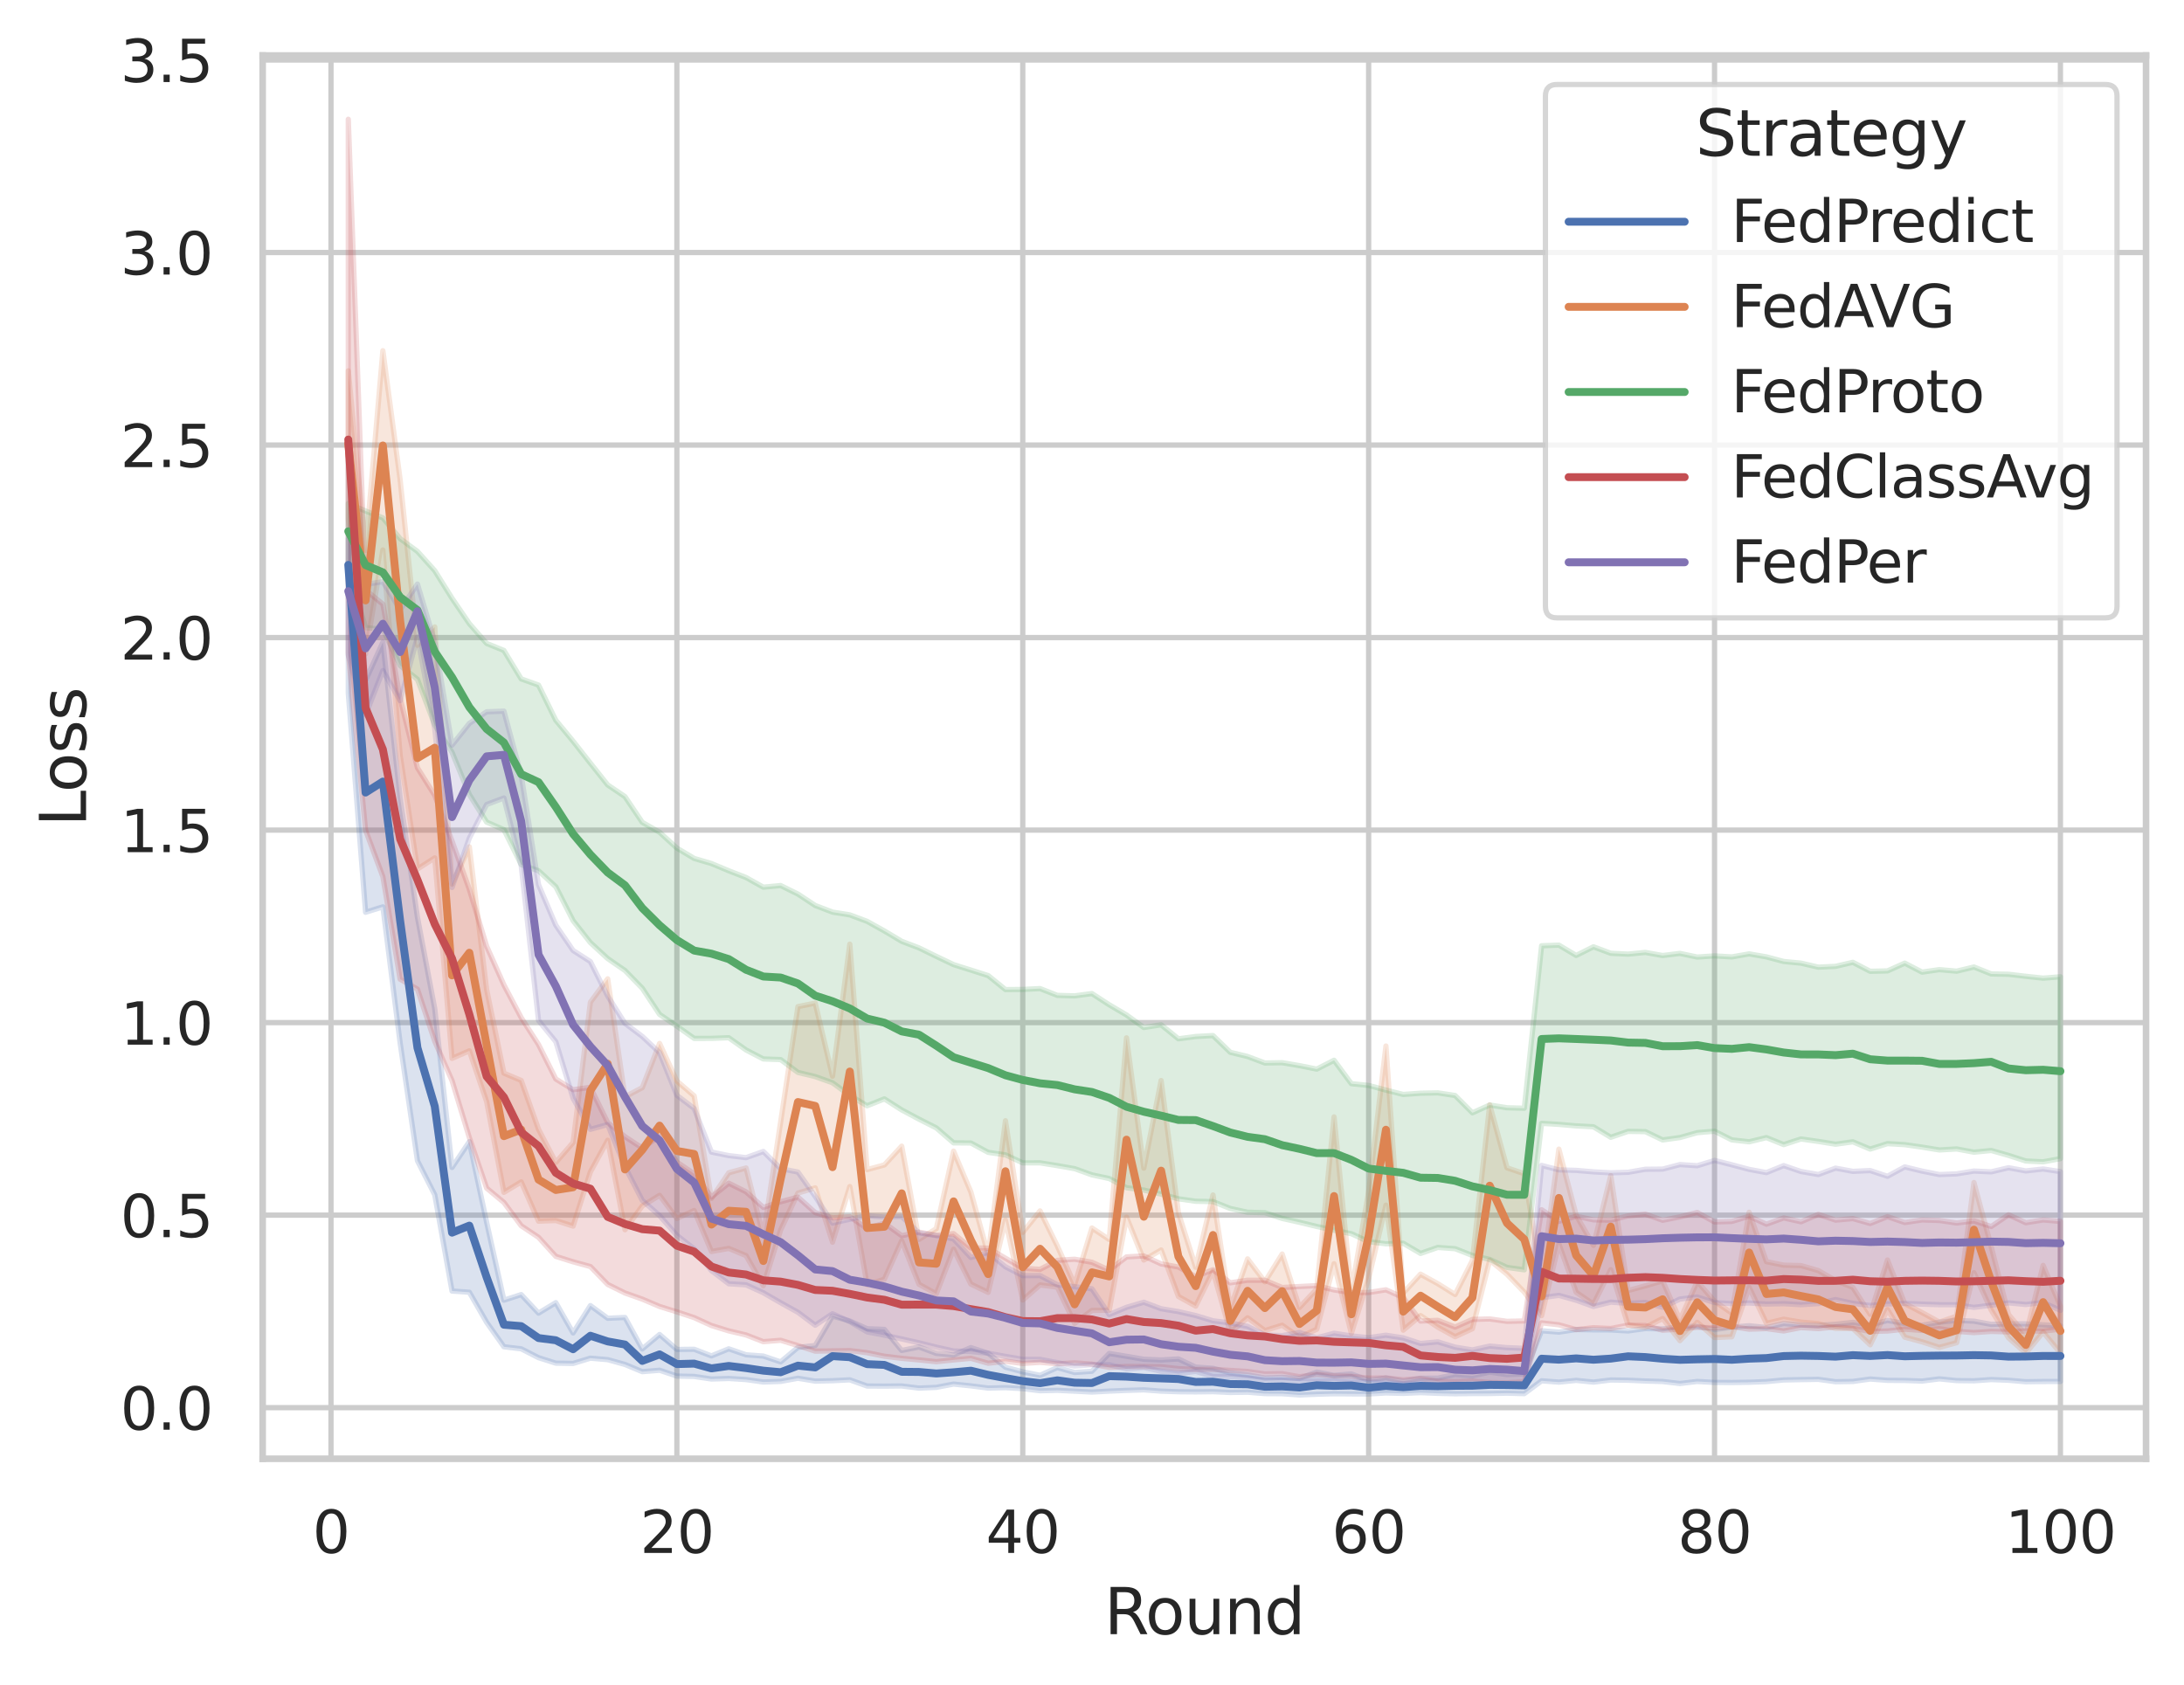 <?xml version="1.0" encoding="utf-8" standalone="no"?>
<!DOCTYPE svg PUBLIC "-//W3C//DTD SVG 1.1//EN"
  "http://www.w3.org/Graphics/SVG/1.1/DTD/svg11.dtd">
<svg xmlns:xlink="http://www.w3.org/1999/xlink" width="414.127pt" height="319.597pt" viewBox="0 0 414.127 319.597" xmlns="http://www.w3.org/2000/svg" version="1.1">
 <defs>
  <style type="text/css">*{stroke-linejoin: round; stroke-linecap: butt}</style>
 </defs>
 <g id="figure_1">
  <g id="patch_1">
   <path d="M 0 319.597 
L 414.127 319.597 
L 414.127 0 
L 0 0 
z
" style="fill: #ffffff"/>
  </g>
  <g id="axes_1">
   <g id="patch_2">
    <path d="M 49.807 276.637 
L 406.927 276.637 
L 406.927 10.525 
L 49.807 10.525 
z
" style="fill: #ffffff"/>
   </g>
   <g id="matplotlib.axis_1">
    <g id="xtick_1">
     <g id="line2d_1">
      <path d="M 62.761 276.637 
L 62.761 10.525 
" clip-path="url(#pd08fbbddb2)" style="fill: none; stroke: #cccccc; stroke-linecap: round"/>
     </g>
     <g id="text_1">
      <!-- 0 -->
      <g style="fill: #262626" transform="translate(59.261 294.495) scale(0.11 -0.11)">
       <defs>
        <path id="DejaVuSans-30" d="M 2034 4250 
Q 1547 4250 1301 3770 
Q 1056 3291 1056 2328 
Q 1056 1369 1301 889 
Q 1547 409 2034 409 
Q 2525 409 2770 889 
Q 3016 1369 3016 2328 
Q 3016 3291 2770 3770 
Q 2525 4250 2034 4250 
z
M 2034 4750 
Q 2819 4750 3233 4129 
Q 3647 3509 3647 2328 
Q 3647 1150 3233 529 
Q 2819 -91 2034 -91 
Q 1250 -91 836 529 
Q 422 1150 422 2328 
Q 422 3509 836 4129 
Q 1250 4750 2034 4750 
z
" transform="scale(0.016)"/>
       </defs>
       <use xlink:href="#DejaVuSans-30"/>
      </g>
     </g>
    </g>
    <g id="xtick_2">
     <g id="line2d_2">
      <path d="M 128.347 276.637 
L 128.347 10.525 
" clip-path="url(#pd08fbbddb2)" style="fill: none; stroke: #cccccc; stroke-linecap: round"/>
     </g>
     <g id="text_2">
      <!-- 20 -->
      <g style="fill: #262626" transform="translate(121.349 294.495) scale(0.11 -0.11)">
       <defs>
        <path id="DejaVuSans-32" d="M 1228 531 
L 3431 531 
L 3431 0 
L 469 0 
L 469 531 
Q 828 903 1448 1529 
Q 2069 2156 2228 2338 
Q 2531 2678 2651 2914 
Q 2772 3150 2772 3378 
Q 2772 3750 2511 3984 
Q 2250 4219 1831 4219 
Q 1534 4219 1204 4116 
Q 875 4013 500 3803 
L 500 4441 
Q 881 4594 1212 4672 
Q 1544 4750 1819 4750 
Q 2544 4750 2975 4387 
Q 3406 4025 3406 3419 
Q 3406 3131 3298 2873 
Q 3191 2616 2906 2266 
Q 2828 2175 2409 1742 
Q 1991 1309 1228 531 
z
" transform="scale(0.016)"/>
       </defs>
       <use xlink:href="#DejaVuSans-32"/>
       <use xlink:href="#DejaVuSans-30" x="63.623"/>
      </g>
     </g>
    </g>
    <g id="xtick_3">
     <g id="line2d_3">
      <path d="M 193.934 276.637 
L 193.934 10.525 
" clip-path="url(#pd08fbbddb2)" style="fill: none; stroke: #cccccc; stroke-linecap: round"/>
     </g>
     <g id="text_3">
      <!-- 40 -->
      <g style="fill: #262626" transform="translate(186.935 294.495) scale(0.11 -0.11)">
       <defs>
        <path id="DejaVuSans-34" d="M 2419 4116 
L 825 1625 
L 2419 1625 
L 2419 4116 
z
M 2253 4666 
L 3047 4666 
L 3047 1625 
L 3713 1625 
L 3713 1100 
L 3047 1100 
L 3047 0 
L 2419 0 
L 2419 1100 
L 313 1100 
L 313 1709 
L 2253 4666 
z
" transform="scale(0.016)"/>
       </defs>
       <use xlink:href="#DejaVuSans-34"/>
       <use xlink:href="#DejaVuSans-30" x="63.623"/>
      </g>
     </g>
    </g>
    <g id="xtick_4">
     <g id="line2d_4">
      <path d="M 259.521 276.637 
L 259.521 10.525 
" clip-path="url(#pd08fbbddb2)" style="fill: none; stroke: #cccccc; stroke-linecap: round"/>
     </g>
     <g id="text_4">
      <!-- 60 -->
      <g style="fill: #262626" transform="translate(252.522 294.495) scale(0.11 -0.11)">
       <defs>
        <path id="DejaVuSans-36" d="M 2113 2584 
Q 1688 2584 1439 2293 
Q 1191 2003 1191 1497 
Q 1191 994 1439 701 
Q 1688 409 2113 409 
Q 2538 409 2786 701 
Q 3034 994 3034 1497 
Q 3034 2003 2786 2293 
Q 2538 2584 2113 2584 
z
M 3366 4563 
L 3366 3988 
Q 3128 4100 2886 4159 
Q 2644 4219 2406 4219 
Q 1781 4219 1451 3797 
Q 1122 3375 1075 2522 
Q 1259 2794 1537 2939 
Q 1816 3084 2150 3084 
Q 2853 3084 3261 2657 
Q 3669 2231 3669 1497 
Q 3669 778 3244 343 
Q 2819 -91 2113 -91 
Q 1303 -91 875 529 
Q 447 1150 447 2328 
Q 447 3434 972 4092 
Q 1497 4750 2381 4750 
Q 2619 4750 2861 4703 
Q 3103 4656 3366 4563 
z
" transform="scale(0.016)"/>
       </defs>
       <use xlink:href="#DejaVuSans-36"/>
       <use xlink:href="#DejaVuSans-30" x="63.623"/>
      </g>
     </g>
    </g>
    <g id="xtick_5">
     <g id="line2d_5">
      <path d="M 325.108 276.637 
L 325.108 10.525 
" clip-path="url(#pd08fbbddb2)" style="fill: none; stroke: #cccccc; stroke-linecap: round"/>
     </g>
     <g id="text_5">
      <!-- 80 -->
      <g style="fill: #262626" transform="translate(318.109 294.495) scale(0.11 -0.11)">
       <defs>
        <path id="DejaVuSans-38" d="M 2034 2216 
Q 1584 2216 1326 1975 
Q 1069 1734 1069 1313 
Q 1069 891 1326 650 
Q 1584 409 2034 409 
Q 2484 409 2743 651 
Q 3003 894 3003 1313 
Q 3003 1734 2745 1975 
Q 2488 2216 2034 2216 
z
M 1403 2484 
Q 997 2584 770 2862 
Q 544 3141 544 3541 
Q 544 4100 942 4425 
Q 1341 4750 2034 4750 
Q 2731 4750 3128 4425 
Q 3525 4100 3525 3541 
Q 3525 3141 3298 2862 
Q 3072 2584 2669 2484 
Q 3125 2378 3379 2068 
Q 3634 1759 3634 1313 
Q 3634 634 3220 271 
Q 2806 -91 2034 -91 
Q 1263 -91 848 271 
Q 434 634 434 1313 
Q 434 1759 690 2068 
Q 947 2378 1403 2484 
z
M 1172 3481 
Q 1172 3119 1398 2916 
Q 1625 2713 2034 2713 
Q 2441 2713 2670 2916 
Q 2900 3119 2900 3481 
Q 2900 3844 2670 4047 
Q 2441 4250 2034 4250 
Q 1625 4250 1398 4047 
Q 1172 3844 1172 3481 
z
" transform="scale(0.016)"/>
       </defs>
       <use xlink:href="#DejaVuSans-38"/>
       <use xlink:href="#DejaVuSans-30" x="63.623"/>
      </g>
     </g>
    </g>
    <g id="xtick_6">
     <g id="line2d_6">
      <path d="M 390.694 276.637 
L 390.694 10.525 
" clip-path="url(#pd08fbbddb2)" style="fill: none; stroke: #cccccc; stroke-linecap: round"/>
     </g>
     <g id="text_6">
      <!-- 100 -->
      <g style="fill: #262626" transform="translate(380.196 294.495) scale(0.11 -0.11)">
       <defs>
        <path id="DejaVuSans-31" d="M 794 531 
L 1825 531 
L 1825 4091 
L 703 3866 
L 703 4441 
L 1819 4666 
L 2450 4666 
L 2450 531 
L 3481 531 
L 3481 0 
L 794 0 
L 794 531 
z
" transform="scale(0.016)"/>
       </defs>
       <use xlink:href="#DejaVuSans-31"/>
       <use xlink:href="#DejaVuSans-30" x="63.623"/>
       <use xlink:href="#DejaVuSans-30" x="127.246"/>
      </g>
     </g>
    </g>
    <g id="text_7">
     <!-- Round -->
     <g style="fill: #262626" transform="translate(209.383 309.901) scale(0.12 -0.12)">
      <defs>
       <path id="DejaVuSans-52" d="M 2841 2188 
Q 3044 2119 3236 1894 
Q 3428 1669 3622 1275 
L 4263 0 
L 3584 0 
L 2988 1197 
Q 2756 1666 2539 1819 
Q 2322 1972 1947 1972 
L 1259 1972 
L 1259 0 
L 628 0 
L 628 4666 
L 2053 4666 
Q 2853 4666 3247 4331 
Q 3641 3997 3641 3322 
Q 3641 2881 3436 2590 
Q 3231 2300 2841 2188 
z
M 1259 4147 
L 1259 2491 
L 2053 2491 
Q 2509 2491 2742 2702 
Q 2975 2913 2975 3322 
Q 2975 3731 2742 3939 
Q 2509 4147 2053 4147 
L 1259 4147 
z
" transform="scale(0.016)"/>
       <path id="DejaVuSans-6f" d="M 1959 3097 
Q 1497 3097 1228 2736 
Q 959 2375 959 1747 
Q 959 1119 1226 758 
Q 1494 397 1959 397 
Q 2419 397 2687 759 
Q 2956 1122 2956 1747 
Q 2956 2369 2687 2733 
Q 2419 3097 1959 3097 
z
M 1959 3584 
Q 2709 3584 3137 3096 
Q 3566 2609 3566 1747 
Q 3566 888 3137 398 
Q 2709 -91 1959 -91 
Q 1206 -91 779 398 
Q 353 888 353 1747 
Q 353 2609 779 3096 
Q 1206 3584 1959 3584 
z
" transform="scale(0.016)"/>
       <path id="DejaVuSans-75" d="M 544 1381 
L 544 3500 
L 1119 3500 
L 1119 1403 
Q 1119 906 1312 657 
Q 1506 409 1894 409 
Q 2359 409 2629 706 
Q 2900 1003 2900 1516 
L 2900 3500 
L 3475 3500 
L 3475 0 
L 2900 0 
L 2900 538 
Q 2691 219 2414 64 
Q 2138 -91 1772 -91 
Q 1169 -91 856 284 
Q 544 659 544 1381 
z
M 1991 3584 
L 1991 3584 
z
" transform="scale(0.016)"/>
       <path id="DejaVuSans-6e" d="M 3513 2113 
L 3513 0 
L 2938 0 
L 2938 2094 
Q 2938 2591 2744 2837 
Q 2550 3084 2163 3084 
Q 1697 3084 1428 2787 
Q 1159 2491 1159 1978 
L 1159 0 
L 581 0 
L 581 3500 
L 1159 3500 
L 1159 2956 
Q 1366 3272 1645 3428 
Q 1925 3584 2291 3584 
Q 2894 3584 3203 3211 
Q 3513 2838 3513 2113 
z
" transform="scale(0.016)"/>
       <path id="DejaVuSans-64" d="M 2906 2969 
L 2906 4863 
L 3481 4863 
L 3481 0 
L 2906 0 
L 2906 525 
Q 2725 213 2448 61 
Q 2172 -91 1784 -91 
Q 1150 -91 751 415 
Q 353 922 353 1747 
Q 353 2572 751 3078 
Q 1150 3584 1784 3584 
Q 2172 3584 2448 3432 
Q 2725 3281 2906 2969 
z
M 947 1747 
Q 947 1113 1208 752 
Q 1469 391 1925 391 
Q 2381 391 2643 752 
Q 2906 1113 2906 1747 
Q 2906 2381 2643 2742 
Q 2381 3103 1925 3103 
Q 1469 3103 1208 2742 
Q 947 2381 947 1747 
z
" transform="scale(0.016)"/>
      </defs>
      <use xlink:href="#DejaVuSans-52"/>
      <use xlink:href="#DejaVuSans-6f" x="64.982"/>
      <use xlink:href="#DejaVuSans-75" x="126.164"/>
      <use xlink:href="#DejaVuSans-6e" x="189.543"/>
      <use xlink:href="#DejaVuSans-64" x="252.922"/>
     </g>
    </g>
   </g>
   <g id="matplotlib.axis_2">
    <g id="ytick_1">
     <g id="line2d_7">
      <path d="M 49.807 266.948 
L 406.927 266.948 
" clip-path="url(#pd08fbbddb2)" style="fill: none; stroke: #cccccc; stroke-linecap: round"/>
     </g>
     <g id="text_8">
      <!-- 0.0 -->
      <g style="fill: #262626" transform="translate(22.814 271.127) scale(0.11 -0.11)">
       <defs>
        <path id="DejaVuSans-2e" d="M 684 794 
L 1344 794 
L 1344 0 
L 684 0 
L 684 794 
z
" transform="scale(0.016)"/>
       </defs>
       <use xlink:href="#DejaVuSans-30"/>
       <use xlink:href="#DejaVuSans-2e" x="63.623"/>
       <use xlink:href="#DejaVuSans-30" x="95.41"/>
      </g>
     </g>
    </g>
    <g id="ytick_2">
     <g id="line2d_8">
      <path d="M 49.807 230.438 
L 406.927 230.438 
" clip-path="url(#pd08fbbddb2)" style="fill: none; stroke: #cccccc; stroke-linecap: round"/>
     </g>
     <g id="text_9">
      <!-- 0.5 -->
      <g style="fill: #262626" transform="translate(22.814 234.617) scale(0.11 -0.11)">
       <defs>
        <path id="DejaVuSans-35" d="M 691 4666 
L 3169 4666 
L 3169 4134 
L 1269 4134 
L 1269 2991 
Q 1406 3038 1543 3061 
Q 1681 3084 1819 3084 
Q 2600 3084 3056 2656 
Q 3513 2228 3513 1497 
Q 3513 744 3044 326 
Q 2575 -91 1722 -91 
Q 1428 -91 1123 -41 
Q 819 9 494 109 
L 494 744 
Q 775 591 1075 516 
Q 1375 441 1709 441 
Q 2250 441 2565 725 
Q 2881 1009 2881 1497 
Q 2881 1984 2565 2268 
Q 2250 2553 1709 2553 
Q 1456 2553 1204 2497 
Q 953 2441 691 2322 
L 691 4666 
z
" transform="scale(0.016)"/>
       </defs>
       <use xlink:href="#DejaVuSans-30"/>
       <use xlink:href="#DejaVuSans-2e" x="63.623"/>
       <use xlink:href="#DejaVuSans-35" x="95.41"/>
      </g>
     </g>
    </g>
    <g id="ytick_3">
     <g id="line2d_9">
      <path d="M 49.807 193.928 
L 406.927 193.928 
" clip-path="url(#pd08fbbddb2)" style="fill: none; stroke: #cccccc; stroke-linecap: round"/>
     </g>
     <g id="text_10">
      <!-- 1.0 -->
      <g style="fill: #262626" transform="translate(22.814 198.107) scale(0.11 -0.11)">
       <use xlink:href="#DejaVuSans-31"/>
       <use xlink:href="#DejaVuSans-2e" x="63.623"/>
       <use xlink:href="#DejaVuSans-30" x="95.41"/>
      </g>
     </g>
    </g>
    <g id="ytick_4">
     <g id="line2d_10">
      <path d="M 49.807 157.418 
L 406.927 157.418 
" clip-path="url(#pd08fbbddb2)" style="fill: none; stroke: #cccccc; stroke-linecap: round"/>
     </g>
     <g id="text_11">
      <!-- 1.5 -->
      <g style="fill: #262626" transform="translate(22.814 161.597) scale(0.11 -0.11)">
       <use xlink:href="#DejaVuSans-31"/>
       <use xlink:href="#DejaVuSans-2e" x="63.623"/>
       <use xlink:href="#DejaVuSans-35" x="95.41"/>
      </g>
     </g>
    </g>
    <g id="ytick_5">
     <g id="line2d_11">
      <path d="M 49.807 120.908 
L 406.927 120.908 
" clip-path="url(#pd08fbbddb2)" style="fill: none; stroke: #cccccc; stroke-linecap: round"/>
     </g>
     <g id="text_12">
      <!-- 2.0 -->
      <g style="fill: #262626" transform="translate(22.814 125.088) scale(0.11 -0.11)">
       <use xlink:href="#DejaVuSans-32"/>
       <use xlink:href="#DejaVuSans-2e" x="63.623"/>
       <use xlink:href="#DejaVuSans-30" x="95.41"/>
      </g>
     </g>
    </g>
    <g id="ytick_6">
     <g id="line2d_12">
      <path d="M 49.807 84.399 
L 406.927 84.399 
" clip-path="url(#pd08fbbddb2)" style="fill: none; stroke: #cccccc; stroke-linecap: round"/>
     </g>
     <g id="text_13">
      <!-- 2.5 -->
      <g style="fill: #262626" transform="translate(22.814 88.578) scale(0.11 -0.11)">
       <use xlink:href="#DejaVuSans-32"/>
       <use xlink:href="#DejaVuSans-2e" x="63.623"/>
       <use xlink:href="#DejaVuSans-35" x="95.41"/>
      </g>
     </g>
    </g>
    <g id="ytick_7">
     <g id="line2d_13">
      <path d="M 49.807 47.889 
L 406.927 47.889 
" clip-path="url(#pd08fbbddb2)" style="fill: none; stroke: #cccccc; stroke-linecap: round"/>
     </g>
     <g id="text_14">
      <!-- 3.0 -->
      <g style="fill: #262626" transform="translate(22.814 52.068) scale(0.11 -0.11)">
       <defs>
        <path id="DejaVuSans-33" d="M 2597 2516 
Q 3050 2419 3304 2112 
Q 3559 1806 3559 1356 
Q 3559 666 3084 287 
Q 2609 -91 1734 -91 
Q 1441 -91 1130 -33 
Q 819 25 488 141 
L 488 750 
Q 750 597 1062 519 
Q 1375 441 1716 441 
Q 2309 441 2620 675 
Q 2931 909 2931 1356 
Q 2931 1769 2642 2001 
Q 2353 2234 1838 2234 
L 1294 2234 
L 1294 2753 
L 1863 2753 
Q 2328 2753 2575 2939 
Q 2822 3125 2822 3475 
Q 2822 3834 2567 4026 
Q 2313 4219 1838 4219 
Q 1578 4219 1281 4162 
Q 984 4106 628 3988 
L 628 4550 
Q 988 4650 1302 4700 
Q 1616 4750 1894 4750 
Q 2613 4750 3031 4423 
Q 3450 4097 3450 3541 
Q 3450 3153 3228 2886 
Q 3006 2619 2597 2516 
z
" transform="scale(0.016)"/>
       </defs>
       <use xlink:href="#DejaVuSans-33"/>
       <use xlink:href="#DejaVuSans-2e" x="63.623"/>
       <use xlink:href="#DejaVuSans-30" x="95.41"/>
      </g>
     </g>
    </g>
    <g id="ytick_8">
     <g id="line2d_14">
      <path d="M 49.807 11.379 
L 406.927 11.379 
" clip-path="url(#pd08fbbddb2)" style="fill: none; stroke: #cccccc; stroke-linecap: round"/>
     </g>
     <g id="text_15">
      <!-- 3.5 -->
      <g style="fill: #262626" transform="translate(22.814 15.558) scale(0.11 -0.11)">
       <use xlink:href="#DejaVuSans-33"/>
       <use xlink:href="#DejaVuSans-2e" x="63.623"/>
       <use xlink:href="#DejaVuSans-35" x="95.41"/>
      </g>
     </g>
    </g>
    <g id="text_16">
     <!-- Loss -->
     <g style="fill: #262626" transform="translate(16.318 156.742) rotate(-90) scale(0.12 -0.12)">
      <defs>
       <path id="DejaVuSans-4c" d="M 628 4666 
L 1259 4666 
L 1259 531 
L 3531 531 
L 3531 0 
L 628 0 
L 628 4666 
z
" transform="scale(0.016)"/>
       <path id="DejaVuSans-73" d="M 2834 3397 
L 2834 2853 
Q 2591 2978 2328 3040 
Q 2066 3103 1784 3103 
Q 1356 3103 1142 2972 
Q 928 2841 928 2578 
Q 928 2378 1081 2264 
Q 1234 2150 1697 2047 
L 1894 2003 
Q 2506 1872 2764 1633 
Q 3022 1394 3022 966 
Q 3022 478 2636 193 
Q 2250 -91 1575 -91 
Q 1294 -91 989 -36 
Q 684 19 347 128 
L 347 722 
Q 666 556 975 473 
Q 1284 391 1588 391 
Q 1994 391 2212 530 
Q 2431 669 2431 922 
Q 2431 1156 2273 1281 
Q 2116 1406 1581 1522 
L 1381 1569 
Q 847 1681 609 1914 
Q 372 2147 372 2553 
Q 372 3047 722 3315 
Q 1072 3584 1716 3584 
Q 2034 3584 2315 3537 
Q 2597 3491 2834 3397 
z
" transform="scale(0.016)"/>
      </defs>
      <use xlink:href="#DejaVuSans-4c"/>
      <use xlink:href="#DejaVuSans-6f" x="53.963"/>
      <use xlink:href="#DejaVuSans-73" x="115.145"/>
      <use xlink:href="#DejaVuSans-73" x="167.244"/>
     </g>
    </g>
   </g>
   <g id="PolyCollection_1">
    <defs>
     <path id="m6f4d3a8199" d="M 66.04 -233.684 
L 66.04 -188.161 
L 69.319 -146.596 
L 72.599 -147.624 
L 75.878 -121.776 
L 79.157 -99.474 
L 82.437 -93.015 
L 85.716 -74.764 
L 88.995 -74.538 
L 92.275 -68.837 
L 95.554 -64.199 
L 98.833 -63.809 
L 102.113 -62.131 
L 105.392 -61.089 
L 108.671 -61.034 
L 111.951 -62.035 
L 115.23 -61.756 
L 118.509 -60.845 
L 121.789 -59.476 
L 125.068 -59.748 
L 128.347 -58.642 
L 131.627 -58.57 
L 134.906 -58.082 
L 138.185 -58.184 
L 141.465 -57.977 
L 144.744 -57.515 
L 148.023 -57.631 
L 151.303 -58.228 
L 154.582 -57.682 
L 157.861 -57.762 
L 161.141 -57.926 
L 164.42 -56.752 
L 167.699 -56.731 
L 170.979 -56.766 
L 174.258 -56.357 
L 177.537 -56.5 
L 180.817 -57.123 
L 184.096 -56.785 
L 187.375 -56.364 
L 190.655 -56.445 
L 193.934 -56.263 
L 197.213 -55.859 
L 200.493 -55.935 
L 203.772 -55.78 
L 207.051 -55.611 
L 210.331 -55.79 
L 213.61 -55.926 
L 216.89 -56.028 
L 220.169 -55.785 
L 223.448 -55.67 
L 226.728 -55.644 
L 230.007 -55.684 
L 233.286 -55.531 
L 236.566 -55.582 
L 239.845 -55.317 
L 243.124 -55.298 
L 246.404 -55.056 
L 249.683 -55.196 
L 252.962 -55.293 
L 256.242 -55.261 
L 259.521 -55.244 
L 262.8 -55.442 
L 266.08 -55.356 
L 269.359 -55.504 
L 272.638 -55.365 
L 275.918 -55.287 
L 279.197 -55.327 
L 282.476 -55.339 
L 285.756 -55.401 
L 289.035 -55.311 
L 292.314 -57.742 
L 295.594 -57.494 
L 298.873 -57.823 
L 302.152 -57.494 
L 305.432 -57.897 
L 308.711 -57.851 
L 311.99 -57.705 
L 315.27 -57.607 
L 318.549 -57.231 
L 321.828 -57.617 
L 325.108 -57.434 
L 328.387 -57.417 
L 331.666 -57.469 
L 334.946 -57.591 
L 338.225 -57.904 
L 341.504 -57.969 
L 344.784 -58.02 
L 348.063 -57.566 
L 351.342 -57.62 
L 354.622 -58.08 
L 357.901 -57.831 
L 361.18 -57.805 
L 364.46 -57.692 
L 367.739 -58.111 
L 371.018 -57.781 
L 374.298 -57.744 
L 377.577 -57.977 
L 380.856 -57.847 
L 384.136 -57.564 
L 387.415 -57.611 
L 390.694 -57.618 
L 390.694 -68.189 
L 390.694 -68.189 
L 387.415 -68.365 
L 384.136 -68.54 
L 380.856 -68.55 
L 377.577 -68.448 
L 374.298 -69.053 
L 371.018 -69.202 
L 367.739 -68.855 
L 364.46 -68.273 
L 361.18 -68.609 
L 357.901 -69.184 
L 354.622 -68.327 
L 351.342 -68.827 
L 348.063 -68.463 
L 344.784 -68.264 
L 341.504 -68.334 
L 338.225 -68.606 
L 334.946 -67.841 
L 331.666 -68.185 
L 328.387 -67.915 
L 325.108 -67.45 
L 321.828 -68.071 
L 318.549 -67.995 
L 315.27 -67.589 
L 311.99 -67.648 
L 308.711 -67.202 
L 305.432 -67.383 
L 302.152 -67.404 
L 298.873 -67.471 
L 295.594 -66.977 
L 292.314 -67.239 
L 289.035 -59.061 
L 285.756 -58.928 
L 282.476 -59.398 
L 279.197 -58.681 
L 275.918 -58.948 
L 272.638 -58.252 
L 269.359 -58.225 
L 266.08 -57.663 
L 262.8 -58.283 
L 259.521 -57.811 
L 256.242 -59.048 
L 252.962 -58.779 
L 249.683 -59.401 
L 246.404 -58.191 
L 243.124 -58.394 
L 239.845 -58.274 
L 236.566 -58.863 
L 233.286 -59.252 
L 230.007 -60.115 
L 226.728 -60.345 
L 223.448 -61.892 
L 220.169 -61.702 
L 216.89 -61.833 
L 213.61 -62.392 
L 210.331 -62.933 
L 207.051 -59.555 
L 203.772 -59.322 
L 200.493 -60.259 
L 197.213 -58.782 
L 193.934 -59.449 
L 190.655 -60.312 
L 187.375 -62.973 
L 184.096 -64.039 
L 180.817 -62.636 
L 177.537 -62.945 
L 174.258 -64.162 
L 170.979 -63.497 
L 167.699 -67.49 
L 164.42 -67.621 
L 161.141 -69.091 
L 157.861 -70.022 
L 154.582 -64.434 
L 151.303 -64.079 
L 148.023 -61.331 
L 144.744 -62.434 
L 141.465 -62.678 
L 138.185 -63.806 
L 134.906 -62.468 
L 131.627 -63.723 
L 128.347 -63.688 
L 125.068 -66.527 
L 121.789 -63.781 
L 118.509 -69.755 
L 115.23 -69.604 
L 111.951 -72.007 
L 108.671 -66.819 
L 105.392 -72.565 
L 102.113 -70.574 
L 98.833 -74.092 
L 95.554 -73.037 
L 92.275 -87.815 
L 88.995 -103.088 
L 85.716 -98.201 
L 82.437 -128.297 
L 79.157 -145.63 
L 75.878 -168.305 
L 72.599 -197.799 
L 69.319 -190.564 
L 66.04 -233.684 
z
" style="stroke: #4c72b0; stroke-opacity: 0.2"/>
    </defs>
    <g clip-path="url(#pd08fbbddb2)">
     <use xlink:href="#m6f4d3a8199" x="0" y="319.597" style="fill: #4c72b0; fill-opacity: 0.2; stroke: #4c72b0; stroke-opacity: 0.2"/>
    </g>
   </g>
   <g id="PolyCollection_2">
    <defs>
     <path id="mdc4c835c08" d="M 66.04 -249.278 
L 66.04 -221.102 
L 69.319 -195.592 
L 72.599 -215.298 
L 75.878 -176.335 
L 79.157 -154.793 
L 82.437 -156.909 
L 85.716 -118.887 
L 88.995 -120.321 
L 92.275 -110.692 
L 95.554 -93.482 
L 98.833 -95.465 
L 102.113 -88.017 
L 105.392 -88.135 
L 108.671 -87.081 
L 111.951 -97.355 
L 115.23 -103.357 
L 118.509 -86.392 
L 121.789 -90.901 
L 125.068 -92.916 
L 128.347 -88.52 
L 131.627 -90.044 
L 134.906 -82.268 
L 138.185 -82.851 
L 141.465 -81.484 
L 144.744 -75.773 
L 148.023 -86.336 
L 151.303 -93.346 
L 154.582 -94.331 
L 157.861 -84.03 
L 161.141 -94.583 
L 164.42 -75.95 
L 167.699 -77.019 
L 170.979 -84.312 
L 174.258 -76.049 
L 177.537 -74.238 
L 180.817 -82.7 
L 184.096 -76.087 
L 187.375 -74.515 
L 190.655 -88.212 
L 193.934 -73.059 
L 197.213 -75.923 
L 200.493 -75.503 
L 203.772 -68.642 
L 207.051 -71.096 
L 210.331 -71.134 
L 213.61 -88.779 
L 216.89 -80.646 
L 220.169 -82.553 
L 223.448 -73.741 
L 226.728 -71.91 
L 230.007 -78.546 
L 233.286 -66.925 
L 236.566 -69.697 
L 239.845 -67.264 
L 243.124 -68.285 
L 246.404 -65.991 
L 249.683 -67.523 
L 252.962 -79.941 
L 256.242 -66.732 
L 259.521 -77.165 
L 262.8 -91.054 
L 266.08 -67.348 
L 269.359 -70.118 
L 272.638 -67.919 
L 275.918 -66.108 
L 279.197 -67.621 
L 282.476 -80.617 
L 285.756 -77.942 
L 289.035 -74.551 
L 292.314 -70.096 
L 295.594 -83.699 
L 298.873 -74.543 
L 302.152 -72.275 
L 305.432 -78.824 
L 308.711 -68.301 
L 311.99 -67.864 
L 315.27 -69.559 
L 318.549 -65.359 
L 321.828 -68.836 
L 325.108 -65.951 
L 328.387 -66.089 
L 331.666 -75.481 
L 334.946 -68.639 
L 338.225 -69.421 
L 341.504 -68.872 
L 344.784 -68.592 
L 348.063 -67.678 
L 351.342 -67.663 
L 354.622 -64.573 
L 357.901 -71.242 
L 361.18 -66.017 
L 364.46 -65.134 
L 367.739 -64.074 
L 371.018 -64.974 
L 374.298 -78.244 
L 377.577 -71.138 
L 380.856 -65.888 
L 384.136 -62.988 
L 387.415 -66.97 
L 390.694 -63.001 
L 390.694 -71.878 
L 390.694 -71.878 
L 387.415 -79.63 
L 384.136 -66.432 
L 380.856 -70.313 
L 377.577 -83.171 
L 374.298 -95.341 
L 371.018 -69.996 
L 367.739 -68.876 
L 364.46 -70.68 
L 361.18 -72.386 
L 357.901 -80.655 
L 354.622 -70.357 
L 351.342 -75.457 
L 348.063 -76.754 
L 344.784 -78.652 
L 341.504 -79.589 
L 338.225 -79.676 
L 334.946 -80.339 
L 331.666 -89.703 
L 328.387 -70.586 
L 325.108 -72.83 
L 321.828 -76.586 
L 318.549 -69.273 
L 315.27 -76.691 
L 311.99 -75.752 
L 308.711 -74.854 
L 305.432 -96.653 
L 302.152 -83.42 
L 298.873 -89.141 
L 295.594 -101.673 
L 292.314 -77.241 
L 289.035 -97.017 
L 285.756 -98.139 
L 282.476 -110.077 
L 279.197 -80.56 
L 275.918 -74.107 
L 272.638 -76.157 
L 269.359 -77.966 
L 266.08 -74.375 
L 262.8 -121.232 
L 259.521 -93.614 
L 256.242 -74.62 
L 252.962 -107.786 
L 249.683 -75.146 
L 246.404 -71.656 
L 243.124 -81.782 
L 239.845 -76.519 
L 236.566 -80.863 
L 233.286 -71.538 
L 230.007 -92.983 
L 226.728 -79.271 
L 223.448 -89.582 
L 220.169 -114.686 
L 216.89 -98.073 
L 213.61 -122.782 
L 210.331 -84.539 
L 207.051 -86.72 
L 203.772 -76.002 
L 200.493 -83.298 
L 197.213 -89.962 
L 193.934 -85.895 
L 190.655 -107.06 
L 187.375 -81.651 
L 184.096 -93.548 
L 180.817 -101.293 
L 177.537 -86.584 
L 174.258 -84.555 
L 170.979 -102.244 
L 167.699 -98.681 
L 164.42 -97.79 
L 161.141 -140.547 
L 157.861 -115.515 
L 154.582 -129.371 
L 151.303 -128.704 
L 148.023 -106.826 
L 144.744 -85.249 
L 141.465 -98.102 
L 138.185 -97.194 
L 134.906 -92.319 
L 131.627 -111.773 
L 128.347 -114.592 
L 125.068 -121.724 
L 121.789 -113.338 
L 118.509 -111.602 
L 115.23 -133.972 
L 111.951 -129.545 
L 108.671 -102.941 
L 105.392 -99.158 
L 102.113 -105.446 
L 98.833 -114.701 
L 95.554 -116.082 
L 92.275 -131.915 
L 88.995 -159.014 
L 85.716 -151.935 
L 82.437 -200.706 
L 79.157 -197.226 
L 75.878 -228.591 
L 72.599 -253.089 
L 69.319 -215.226 
L 66.04 -249.278 
z
" style="stroke: #dd8452; stroke-opacity: 0.2"/>
    </defs>
    <g clip-path="url(#pd08fbbddb2)">
     <use xlink:href="#mdc4c835c08" x="0" y="319.597" style="fill: #dd8452; fill-opacity: 0.2; stroke: #dd8452; stroke-opacity: 0.2"/>
    </g>
   </g>
   <g id="PolyCollection_3">
    <defs>
     <path id="m81d2f29c72" d="M 66.04 -224.107 
L 66.04 -211.783 
L 69.319 -200.567 
L 72.599 -200.247 
L 75.878 -193.386 
L 79.157 -190.768 
L 82.437 -182.111 
L 85.716 -176.933 
L 88.995 -168.919 
L 92.275 -163.694 
L 95.554 -162.257 
L 98.833 -155.629 
L 102.113 -154.467 
L 105.392 -151.435 
L 108.671 -144.998 
L 111.951 -140.838 
L 115.23 -137.816 
L 118.509 -135.555 
L 121.789 -132.187 
L 125.068 -127.23 
L 128.347 -125.004 
L 131.627 -122.675 
L 134.906 -122.683 
L 138.185 -122.806 
L 141.465 -120.481 
L 144.744 -118.777 
L 148.023 -118.662 
L 151.303 -116.221 
L 154.582 -115.434 
L 157.861 -114.262 
L 161.141 -111.863 
L 164.42 -109.9 
L 167.699 -111.207 
L 170.979 -109.111 
L 174.258 -107.361 
L 177.537 -105.704 
L 180.817 -102.868 
L 184.096 -102.84 
L 187.375 -101.065 
L 190.655 -100.594 
L 193.934 -99.072 
L 197.213 -99.075 
L 200.493 -98.547 
L 203.772 -97.974 
L 207.051 -96.793 
L 210.331 -96.101 
L 213.61 -94.353 
L 216.89 -93.911 
L 220.169 -93.149 
L 223.448 -92.256 
L 226.728 -91.79 
L 230.007 -91.73 
L 233.286 -90.415 
L 236.566 -89.709 
L 239.845 -89.622 
L 243.124 -88.532 
L 246.404 -87.801 
L 249.683 -87.011 
L 252.962 -86.304 
L 256.242 -85.642 
L 259.521 -84.128 
L 262.8 -83.726 
L 266.08 -83.829 
L 269.359 -81.898 
L 272.638 -83.035 
L 275.918 -82.794 
L 279.197 -81.517 
L 282.476 -80.762 
L 285.756 -79.25 
L 289.035 -78.788 
L 292.314 -106.568 
L 295.594 -106.37 
L 298.873 -106.087 
L 302.152 -105.912 
L 305.432 -103.923 
L 308.711 -105.044 
L 311.99 -104.995 
L 315.27 -103.423 
L 318.549 -103.871 
L 321.828 -104.797 
L 325.108 -105.076 
L 328.387 -103.432 
L 331.666 -103.067 
L 334.946 -103.859 
L 338.225 -102.535 
L 341.504 -103.605 
L 344.784 -103.137 
L 348.063 -102.609 
L 351.342 -103.066 
L 354.622 -101.687 
L 357.901 -102.722 
L 361.18 -102.524 
L 364.46 -102.057 
L 367.739 -101.521 
L 371.018 -101.711 
L 374.298 -101.096 
L 377.577 -101.419 
L 380.856 -100.487 
L 384.136 -99.426 
L 387.415 -99.268 
L 390.694 -99.876 
L 390.694 -134.36 
L 390.694 -134.36 
L 387.415 -134.104 
L 384.136 -134.454 
L 380.856 -134.841 
L 377.577 -134.902 
L 374.298 -136.218 
L 371.018 -135.427 
L 367.739 -135.718 
L 364.46 -135.247 
L 361.18 -136.949 
L 357.901 -135.476 
L 354.622 -135.403 
L 351.342 -137.106 
L 348.063 -136.343 
L 344.784 -136.189 
L 341.504 -136.949 
L 338.225 -137.266 
L 334.946 -138.139 
L 331.666 -138.707 
L 328.387 -138.13 
L 325.108 -138.323 
L 321.828 -138.104 
L 318.549 -138.796 
L 315.27 -138.394 
L 311.99 -138.981 
L 308.711 -138.661 
L 305.432 -138.82 
L 302.152 -140.048 
L 298.873 -138.413 
L 295.594 -140.365 
L 292.314 -140.245 
L 289.035 -109.435 
L 285.756 -109.523 
L 282.476 -110.045 
L 279.197 -108.566 
L 275.918 -111.847 
L 272.638 -112.349 
L 269.359 -112.283 
L 266.08 -112.045 
L 262.8 -112.876 
L 259.521 -113.759 
L 256.242 -114.09 
L 252.962 -118.531 
L 249.683 -116.854 
L 246.404 -117.51 
L 243.124 -118.072 
L 239.845 -118.014 
L 236.566 -119.246 
L 233.286 -120.037 
L 230.007 -123.216 
L 226.728 -123.036 
L 223.448 -122.6 
L 220.169 -125.255 
L 216.89 -124.745 
L 213.61 -127.12 
L 210.331 -129.051 
L 207.051 -131.182 
L 203.772 -130.743 
L 200.493 -130.837 
L 197.213 -132.126 
L 193.934 -131.962 
L 190.655 -131.934 
L 187.375 -134.593 
L 184.096 -135.635 
L 180.817 -136.673 
L 177.537 -138.236 
L 174.258 -139.842 
L 170.979 -141.09 
L 167.699 -143.051 
L 164.42 -144.874 
L 161.141 -146.102 
L 157.861 -146.627 
L 154.582 -147.882 
L 151.303 -150.049 
L 148.023 -151.667 
L 144.744 -151.354 
L 141.465 -153.187 
L 138.185 -154.466 
L 134.906 -155.836 
L 131.627 -156.806 
L 128.347 -158.768 
L 125.068 -161.77 
L 121.789 -163.653 
L 118.509 -168.527 
L 115.23 -170.744 
L 111.951 -174.867 
L 108.671 -179.035 
L 105.392 -183.008 
L 102.113 -189.682 
L 98.833 -190.85 
L 95.554 -196.246 
L 92.275 -197.578 
L 88.995 -201.332 
L 85.716 -206.137 
L 82.437 -211.377 
L 79.157 -215.023 
L 75.878 -217.447 
L 72.599 -221.388 
L 69.319 -222.695 
L 66.04 -224.107 
z
" style="stroke: #55a868; stroke-opacity: 0.2"/>
    </defs>
    <g clip-path="url(#pd08fbbddb2)">
     <use xlink:href="#m81d2f29c72" x="0" y="319.597" style="fill: #55a868; fill-opacity: 0.2; stroke: #55a868; stroke-opacity: 0.2"/>
    </g>
   </g>
   <g id="PolyCollection_4">
    <defs>
     <path id="mf68ce82f8d" d="M 66.04 -296.976 
L 66.04 -195.813 
L 69.319 -162.159 
L 72.599 -153.349 
L 75.878 -133.903 
L 79.157 -132.014 
L 82.437 -122.128 
L 85.716 -114.662 
L 88.995 -103.87 
L 92.275 -94.283 
L 95.554 -91.562 
L 98.833 -87.141 
L 102.113 -84.956 
L 105.392 -81.344 
L 108.671 -80.309 
L 111.951 -79.414 
L 115.23 -76.022 
L 118.509 -74.396 
L 121.789 -73.236 
L 125.068 -71.838 
L 128.347 -70.815 
L 131.627 -69.726 
L 134.906 -68.229 
L 138.185 -67.208 
L 141.465 -66.437 
L 144.744 -65.161 
L 148.023 -65.425 
L 151.303 -64.423 
L 154.582 -63.369 
L 157.861 -63.417 
L 161.141 -63.47 
L 164.42 -63.069 
L 167.699 -62.403 
L 170.979 -62.005 
L 174.258 -61.704 
L 177.537 -61.368 
L 180.817 -61.705 
L 184.096 -62.009 
L 187.375 -61.074 
L 190.655 -61.444 
L 193.934 -61.035 
L 197.213 -61.248 
L 200.493 -60.966 
L 203.772 -61.151 
L 207.051 -60.904 
L 210.331 -60.292 
L 213.61 -60.466 
L 216.89 -60.441 
L 220.169 -60.406 
L 223.448 -60.048 
L 226.728 -59.897 
L 230.007 -59.924 
L 233.286 -59.718 
L 236.566 -59.517 
L 239.845 -59.047 
L 243.124 -59.091 
L 246.404 -58.52 
L 249.683 -58.964 
L 252.962 -58.667 
L 256.242 -58.599 
L 259.521 -58.256 
L 262.8 -58.293 
L 266.08 -57.935 
L 269.359 -58.174 
L 272.638 -57.647 
L 275.918 -57.579 
L 279.197 -57.7 
L 282.476 -57.411 
L 285.756 -57.351 
L 289.035 -57.553 
L 292.314 -68.733 
L 295.594 -68.367 
L 298.873 -67.442 
L 302.152 -67.814 
L 305.432 -67.662 
L 308.711 -68.294 
L 311.99 -68.219 
L 315.27 -67.337 
L 318.549 -67.545 
L 321.828 -67.896 
L 325.108 -67.781 
L 328.387 -68.033 
L 331.666 -67.535 
L 334.946 -67.64 
L 338.225 -67.197 
L 341.504 -67.843 
L 344.784 -67.642 
L 348.063 -67.973 
L 351.342 -67.718 
L 354.622 -67.107 
L 357.901 -67.186 
L 361.18 -67.539 
L 364.46 -67.293 
L 367.739 -67.627 
L 371.018 -67.121 
L 374.298 -66.886 
L 377.577 -67.109 
L 380.856 -67.023 
L 384.136 -67.211 
L 387.415 -67.158 
L 390.694 -67.541 
L 390.694 -87.974 
L 390.694 -87.974 
L 387.415 -88.251 
L 384.136 -87.717 
L 380.856 -89.228 
L 377.577 -87.003 
L 374.298 -88.074 
L 371.018 -87.665 
L 367.739 -88.148 
L 364.46 -88.249 
L 361.18 -87.758 
L 357.901 -88.874 
L 354.622 -87.577 
L 351.342 -88.506 
L 348.063 -88.213 
L 344.784 -89.306 
L 341.504 -87.901 
L 338.225 -88.627 
L 334.946 -87.446 
L 331.666 -88.942 
L 328.387 -87.969 
L 325.108 -87.866 
L 321.828 -89.664 
L 318.549 -88.834 
L 315.27 -88.186 
L 311.99 -89.355 
L 308.711 -89.026 
L 305.432 -88.202 
L 302.152 -88.268 
L 298.873 -88.955 
L 295.594 -87.985 
L 292.314 -90.186 
L 289.035 -69.095 
L 285.756 -69.02 
L 282.476 -69.475 
L 279.197 -69.386 
L 275.918 -67.938 
L 272.638 -69.214 
L 269.359 -69.073 
L 266.08 -73.533 
L 262.8 -75.002 
L 259.521 -74.487 
L 256.242 -74.463 
L 252.962 -74.977 
L 249.683 -75.786 
L 246.404 -75.624 
L 243.124 -75.436 
L 239.845 -76.812 
L 236.566 -76.816 
L 233.286 -76.326 
L 230.007 -78.814 
L 226.728 -77.513 
L 223.448 -79.322 
L 220.169 -79.914 
L 216.89 -81.429 
L 213.61 -81.241 
L 210.331 -78.727 
L 207.051 -80.229 
L 203.772 -80.798 
L 200.493 -80.586 
L 197.213 -78.878 
L 193.934 -79.104 
L 190.655 -80.989 
L 187.375 -82.91 
L 184.096 -82.942 
L 180.817 -85.652 
L 177.537 -85.346 
L 174.258 -85.928 
L 170.979 -85.268 
L 167.699 -87.658 
L 164.42 -86.607 
L 161.141 -88.865 
L 157.861 -88.646 
L 154.582 -89.639 
L 151.303 -92.584 
L 148.023 -91.704 
L 144.744 -90.624 
L 141.465 -93.582 
L 138.185 -95.218 
L 134.906 -92.591 
L 131.627 -97.001 
L 128.347 -99.22 
L 125.068 -104.163 
L 121.789 -101.876 
L 118.509 -104.046 
L 115.23 -106.707 
L 111.951 -113.397 
L 108.671 -112.948 
L 105.392 -114.976 
L 102.113 -121.51 
L 98.833 -126.607 
L 95.554 -132.811 
L 92.275 -140.151 
L 88.995 -150.949 
L 85.716 -160.101 
L 82.437 -168.765 
L 79.157 -173.989 
L 75.878 -187.154 
L 72.599 -205.028 
L 69.319 -207.69 
L 66.04 -296.976 
z
" style="stroke: #c44e52; stroke-opacity: 0.2"/>
    </defs>
    <g clip-path="url(#pd08fbbddb2)">
     <use xlink:href="#mf68ce82f8d" x="0" y="319.597" style="fill: #c44e52; fill-opacity: 0.2; stroke: #c44e52; stroke-opacity: 0.2"/>
    </g>
   </g>
   <g id="PolyCollection_5">
    <defs>
     <path id="mfcb2bc2750" d="M 66.04 -217.331 
L 66.04 -195.354 
L 69.319 -184.006 
L 72.599 -192.429 
L 75.878 -186.729 
L 79.157 -198.791 
L 82.437 -181.35 
L 85.716 -151.29 
L 88.995 -160.648 
L 92.275 -167.031 
L 95.554 -168.266 
L 98.833 -155.378 
L 102.113 -126.084 
L 105.392 -122.05 
L 108.671 -111.31 
L 111.951 -105.433 
L 115.23 -106.346 
L 118.509 -98.328 
L 121.789 -91.954 
L 125.068 -89.067 
L 128.347 -85.331 
L 131.627 -82.765 
L 134.906 -78.636 
L 138.185 -76.147 
L 141.465 -75.943 
L 144.744 -74.442 
L 148.023 -72.55 
L 151.303 -70.734 
L 154.582 -68.279 
L 157.861 -70.46 
L 161.141 -68.965 
L 164.42 -67.027 
L 167.699 -66.399 
L 170.979 -65.68 
L 174.258 -64.947 
L 177.537 -64.125 
L 180.817 -63.401 
L 184.096 -63.299 
L 187.375 -62.972 
L 190.655 -62.375 
L 193.934 -61.813 
L 197.213 -61.806 
L 200.493 -61.191 
L 203.772 -60.546 
L 207.051 -60.803 
L 210.331 -60.792 
L 213.61 -60.025 
L 216.89 -60.28 
L 220.169 -59.546 
L 223.448 -59.11 
L 226.728 -59.537 
L 230.007 -58.55 
L 233.286 -58.544 
L 236.566 -58.264 
L 239.845 -57.955 
L 243.124 -57.891 
L 246.404 -57.672 
L 249.683 -57.655 
L 252.962 -57.729 
L 256.242 -57.446 
L 259.521 -57.625 
L 262.8 -57.186 
L 266.08 -57.132 
L 269.359 -57.155 
L 272.638 -56.895 
L 275.918 -56.962 
L 279.197 -56.839 
L 282.476 -56.923 
L 285.756 -56.861 
L 289.035 -56.594 
L 292.314 -73.493 
L 295.594 -73.944 
L 298.873 -73.021 
L 302.152 -71.848 
L 305.432 -72.656 
L 308.711 -72.428 
L 311.99 -72.597 
L 315.27 -71.677 
L 318.549 -73.249 
L 321.828 -73.638 
L 325.108 -72.582 
L 328.387 -72.382 
L 331.666 -72.497 
L 334.946 -72.299 
L 338.225 -72.37 
L 341.504 -72.177 
L 344.784 -72.388 
L 348.063 -73.146 
L 351.342 -72.437 
L 354.622 -72.022 
L 357.901 -72.333 
L 361.18 -72.426 
L 364.46 -72.286 
L 367.739 -72.18 
L 371.018 -72.173 
L 374.298 -71.668 
L 377.577 -72.082 
L 380.856 -72.524 
L 384.136 -72.216 
L 387.415 -72.596 
L 390.694 -71.105 
L 390.694 -97.416 
L 390.694 -97.416 
L 387.415 -97.913 
L 384.136 -97.546 
L 380.856 -98.151 
L 377.577 -97.373 
L 374.298 -97.52 
L 371.018 -96.989 
L 367.739 -96.858 
L 364.46 -97.512 
L 361.18 -98.306 
L 357.901 -96.529 
L 354.622 -97.614 
L 351.342 -97.463 
L 348.063 -98.074 
L 344.784 -96.866 
L 341.504 -97.434 
L 338.225 -98.555 
L 334.946 -97.229 
L 331.666 -97.839 
L 328.387 -98.711 
L 325.108 -99.538 
L 321.828 -98.532 
L 318.549 -98.75 
L 315.27 -97.89 
L 311.99 -97.86 
L 308.711 -97.289 
L 305.432 -97.188 
L 302.152 -97.369 
L 298.873 -97.648 
L 295.594 -97.744 
L 292.314 -98.59 
L 289.035 -63.908 
L 285.756 -64.033 
L 282.476 -64.329 
L 279.197 -63.603 
L 275.918 -64.13 
L 272.638 -65.13 
L 269.359 -64.82 
L 266.08 -65.886 
L 262.8 -66.389 
L 259.521 -65.919 
L 256.242 -66.262 
L 252.962 -66.761 
L 249.683 -65.886 
L 246.404 -66.908 
L 243.124 -66.313 
L 239.845 -66.434 
L 236.566 -68.066 
L 233.286 -68.713 
L 230.007 -69.13 
L 226.728 -70.12 
L 223.448 -70.869 
L 220.169 -71.413 
L 216.89 -72.64 
L 213.61 -71.682 
L 210.331 -70.309 
L 207.051 -75.189 
L 203.772 -75.587 
L 200.493 -75.957 
L 197.213 -77.697 
L 193.934 -77.683 
L 190.655 -79.361 
L 187.375 -82.089 
L 184.096 -81.134 
L 180.817 -84.65 
L 177.537 -85.271 
L 174.258 -85.78 
L 170.979 -88.894 
L 167.699 -88.791 
L 164.42 -89.065 
L 161.141 -88.383 
L 157.861 -87.66 
L 154.582 -92.719 
L 151.303 -97.331 
L 148.023 -97.975 
L 144.744 -101.234 
L 141.465 -100.062 
L 138.185 -100.451 
L 134.906 -101.125 
L 131.627 -109.389 
L 128.347 -111.884 
L 125.068 -119.973 
L 121.789 -123.055 
L 118.509 -125.528 
L 115.23 -130.706 
L 111.951 -137.242 
L 108.671 -139.348 
L 105.392 -144.142 
L 102.113 -151.832 
L 98.833 -172.563 
L 95.554 -184.734 
L 92.275 -184.615 
L 88.995 -182.419 
L 85.716 -178.296 
L 82.437 -197.867 
L 79.157 -208.833 
L 75.878 -203.994 
L 72.599 -209.29 
L 69.319 -208.78 
L 66.04 -217.331 
z
" style="stroke: #8172b3; stroke-opacity: 0.2"/>
    </defs>
    <g clip-path="url(#pd08fbbddb2)">
     <use xlink:href="#mfcb2bc2750" x="0" y="319.597" style="fill: #8172b3; fill-opacity: 0.2; stroke: #8172b3; stroke-opacity: 0.2"/>
    </g>
   </g>
   <g id="line2d_15">
    <path d="M 66.04 107.129 
L 69.319 150.296 
L 72.599 148.215 
L 75.878 174.63 
L 79.157 198.704 
L 82.437 209.796 
L 85.716 233.755 
L 88.995 232.427 
L 92.275 242.216 
L 95.554 251.216 
L 98.833 251.486 
L 102.113 253.744 
L 105.392 254.164 
L 108.671 255.864 
L 111.951 253.309 
L 115.23 254.385 
L 118.509 254.977 
L 121.789 258.075 
L 125.068 256.841 
L 128.347 258.681 
L 131.627 258.594 
L 134.906 259.496 
L 138.185 259.033 
L 141.465 259.438 
L 144.744 259.927 
L 148.023 260.227 
L 151.303 258.979 
L 154.582 259.312 
L 157.861 257.174 
L 161.141 257.376 
L 164.42 258.692 
L 167.699 258.839 
L 170.979 260.145 
L 174.258 260.175 
L 177.537 260.466 
L 180.817 260.236 
L 184.096 259.935 
L 187.375 260.726 
L 190.655 261.334 
L 193.934 261.922 
L 197.213 262.3 
L 200.493 261.764 
L 203.772 262.214 
L 207.051 262.274 
L 210.331 260.968 
L 213.61 261.063 
L 216.89 261.285 
L 220.169 261.394 
L 223.448 261.514 
L 226.728 262.068 
L 230.007 262.028 
L 233.286 262.465 
L 236.566 262.512 
L 239.845 262.979 
L 243.124 262.92 
L 246.404 263.133 
L 249.683 262.698 
L 252.962 262.818 
L 256.242 262.742 
L 259.521 263.156 
L 262.8 262.83 
L 266.08 263.067 
L 269.359 262.818 
L 272.638 262.888 
L 275.918 262.805 
L 279.197 262.786 
L 282.476 262.623 
L 285.756 262.654 
L 289.035 262.72 
L 292.314 257.661 
L 295.594 257.846 
L 298.873 257.602 
L 302.152 257.856 
L 305.432 257.643 
L 308.711 257.207 
L 311.99 257.354 
L 315.27 257.669 
L 318.549 257.875 
L 321.828 257.78 
L 325.108 257.716 
L 328.387 257.865 
L 331.666 257.653 
L 334.946 257.545 
L 338.225 257.161 
L 341.504 257.088 
L 344.784 257.142 
L 348.063 257.273 
L 351.342 256.991 
L 354.622 257.144 
L 357.901 256.968 
L 361.18 257.204 
L 364.46 257.117 
L 367.739 257.072 
L 371.018 257.056 
L 374.298 256.988 
L 377.577 257.042 
L 380.856 257.274 
L 384.136 257.242 
L 387.415 257.14 
L 390.694 257.144 
" clip-path="url(#pd08fbbddb2)" style="fill: none; stroke: #4c72b0; stroke-width: 1.5; stroke-linecap: round"/>
   </g>
   <g id="line2d_16">
    <path d="M 66.04 84.142 
L 69.319 113.861 
L 72.599 84.489 
L 75.878 117.716 
L 79.157 143.765 
L 82.437 141.796 
L 85.716 184.969 
L 88.995 180.676 
L 92.275 198.202 
L 95.554 215.456 
L 98.833 214.217 
L 102.113 223.693 
L 105.392 225.665 
L 108.671 225.15 
L 111.951 206.803 
L 115.23 201.729 
L 118.509 221.77 
L 121.789 218.058 
L 125.068 213.46 
L 128.347 218.262 
L 131.627 218.843 
L 134.906 232.224 
L 138.185 229.605 
L 141.465 229.8 
L 144.744 239.135 
L 148.023 223.603 
L 151.303 208.989 
L 154.582 209.723 
L 157.861 221.337 
L 161.141 203.203 
L 164.42 232.874 
L 167.699 232.637 
L 170.979 226.303 
L 174.258 239.402 
L 177.537 239.653 
L 180.817 227.828 
L 184.096 235.184 
L 187.375 241.618 
L 190.655 222.115 
L 193.934 240.309 
L 197.213 236.812 
L 200.493 240.269 
L 203.772 247.358 
L 207.051 241.286 
L 210.331 242.059 
L 213.61 216.121 
L 216.89 230.735 
L 220.169 222.003 
L 223.448 238.299 
L 226.728 243.899 
L 230.007 234.204 
L 233.286 250.486 
L 236.566 244.791 
L 239.845 248.062 
L 243.124 244.848 
L 246.404 251.079 
L 249.683 248.546 
L 252.962 226.82 
L 256.242 249.242 
L 259.521 234.331 
L 262.8 214.242 
L 266.08 248.73 
L 269.359 245.714 
L 272.638 247.799 
L 275.918 249.78 
L 279.197 246.091 
L 282.476 224.851 
L 285.756 231.954 
L 289.035 235.018 
L 292.314 245.843 
L 295.594 227.177 
L 298.873 238.074 
L 302.152 241.915 
L 305.432 232.622 
L 308.711 247.803 
L 311.99 247.954 
L 315.27 246.39 
L 318.549 252.435 
L 321.828 246.966 
L 325.108 250.379 
L 328.387 251.382 
L 331.666 237.524 
L 334.946 245.39 
L 338.225 245.096 
L 341.504 245.771 
L 344.784 246.415 
L 348.063 247.86 
L 351.342 248.306 
L 354.622 252.371 
L 357.901 244.124 
L 361.18 250.487 
L 364.46 251.842 
L 367.739 253.239 
L 371.018 252.265 
L 374.298 233.199 
L 377.577 243.029 
L 380.856 251.551 
L 384.136 255.047 
L 387.415 246.935 
L 390.694 252.406 
" clip-path="url(#pd08fbbddb2)" style="fill: none; stroke: #dd8452; stroke-width: 1.5; stroke-linecap: round"/>
   </g>
   <g id="line2d_17">
    <path d="M 66.04 100.761 
L 69.319 107.17 
L 72.599 108.541 
L 75.878 113.239 
L 79.157 115.702 
L 82.437 123.576 
L 85.716 128.442 
L 88.995 134.111 
L 92.275 138.241 
L 95.554 140.818 
L 98.833 146.809 
L 102.113 148.327 
L 105.392 153.032 
L 108.671 158.157 
L 111.951 162.06 
L 115.23 165.455 
L 118.509 167.887 
L 121.789 172.205 
L 125.068 175.46 
L 128.347 178.273 
L 131.627 180.265 
L 134.906 180.853 
L 138.185 181.881 
L 141.465 183.906 
L 144.744 185.186 
L 148.023 185.376 
L 151.303 186.506 
L 154.582 188.809 
L 157.861 189.875 
L 161.141 191.244 
L 164.42 193.155 
L 167.699 193.942 
L 170.979 195.593 
L 174.258 196.217 
L 177.537 198.3 
L 180.817 200.493 
L 184.096 201.525 
L 187.375 202.549 
L 190.655 203.912 
L 193.934 204.804 
L 197.213 205.437 
L 200.493 205.767 
L 203.772 206.581 
L 207.051 207.082 
L 210.331 208.198 
L 213.61 209.886 
L 216.89 210.825 
L 220.169 211.571 
L 223.448 212.385 
L 226.728 212.416 
L 230.007 213.546 
L 233.286 214.767 
L 236.566 215.585 
L 239.845 216.037 
L 243.124 217.168 
L 246.404 217.867 
L 249.683 218.676 
L 252.962 218.674 
L 256.242 219.953 
L 259.521 221.606 
L 262.8 222.034 
L 266.08 222.412 
L 269.359 223.339 
L 272.638 223.385 
L 275.918 223.925 
L 279.197 224.983 
L 282.476 225.683 
L 285.756 226.57 
L 289.035 226.583 
L 292.314 197.033 
L 295.594 196.909 
L 298.873 197.033 
L 302.152 197.166 
L 305.432 197.312 
L 308.711 197.713 
L 311.99 197.774 
L 315.27 198.404 
L 318.549 198.397 
L 321.828 198.193 
L 325.108 198.758 
L 328.387 198.902 
L 331.666 198.578 
L 334.946 199.014 
L 338.225 199.597 
L 341.504 199.957 
L 344.784 199.962 
L 348.063 200.1 
L 351.342 199.816 
L 354.622 200.877 
L 357.901 201.132 
L 361.18 201.13 
L 364.46 201.164 
L 367.739 201.763 
L 371.018 201.758 
L 374.298 201.614 
L 377.577 201.358 
L 380.856 202.621 
L 384.136 202.957 
L 387.415 202.868 
L 390.694 203.138 
" clip-path="url(#pd08fbbddb2)" style="fill: none; stroke: #55a868; stroke-width: 1.5; stroke-linecap: round"/>
   </g>
   <g id="line2d_18">
    <path d="M 66.04 83.358 
L 69.319 134.257 
L 72.599 142.113 
L 75.878 159.119 
L 79.157 166.846 
L 82.437 175.247 
L 85.716 181.782 
L 88.995 192.361 
L 92.275 204.136 
L 95.554 208.072 
L 98.833 214.715 
L 102.113 217.336 
L 105.392 222.409 
L 108.671 224.44 
L 111.951 225.421 
L 115.23 230.765 
L 118.509 232.115 
L 121.789 233.098 
L 125.068 233.375 
L 128.347 236.235 
L 131.627 237.353 
L 134.906 240.175 
L 138.185 241.311 
L 141.465 241.696 
L 144.744 242.799 
L 148.023 243.044 
L 151.303 243.663 
L 154.582 244.629 
L 157.861 244.78 
L 161.141 245.372 
L 164.42 246.055 
L 167.699 246.489 
L 170.979 247.418 
L 174.258 247.406 
L 177.537 247.411 
L 180.817 247.68 
L 184.096 248.262 
L 187.375 248.819 
L 190.655 249.789 
L 193.934 250.528 
L 197.213 250.556 
L 200.493 249.965 
L 203.772 249.963 
L 207.051 250.221 
L 210.331 250.998 
L 213.61 250.144 
L 216.89 250.702 
L 220.169 250.907 
L 223.448 251.397 
L 226.728 252.343 
L 230.007 252.042 
L 233.286 252.837 
L 236.566 253.247 
L 239.845 253.446 
L 243.124 253.957 
L 246.404 254.268 
L 249.683 254.193 
L 252.962 254.453 
L 256.242 254.567 
L 259.521 254.675 
L 262.8 255.122 
L 266.08 255.415 
L 269.359 257.041 
L 272.638 257.341 
L 275.918 257.498 
L 279.197 257.127 
L 282.476 257.543 
L 285.756 257.678 
L 289.035 257.439 
L 292.314 241.181 
L 295.594 242.459 
L 298.873 242.484 
L 302.152 242.538 
L 305.432 242.547 
L 308.711 242.312 
L 311.99 242.195 
L 315.27 242.322 
L 318.549 242.554 
L 321.828 242.718 
L 325.108 242.839 
L 328.387 242.804 
L 331.666 242.799 
L 334.946 242.859 
L 338.225 242.559 
L 341.504 242.67 
L 344.784 242.907 
L 348.063 242.894 
L 351.342 242.68 
L 354.622 242.975 
L 357.901 243.058 
L 361.18 242.894 
L 364.46 242.85 
L 367.739 242.893 
L 371.018 243.013 
L 374.298 242.98 
L 377.577 242.887 
L 380.856 242.796 
L 384.136 242.962 
L 387.415 243.077 
L 390.694 242.885 
" clip-path="url(#pd08fbbddb2)" style="fill: none; stroke: #c44e52; stroke-width: 1.5; stroke-linecap: round"/>
   </g>
   <g id="line2d_19">
    <path d="M 66.04 112.108 
L 69.319 122.958 
L 72.599 118.284 
L 75.878 123.647 
L 79.157 115.911 
L 82.437 130.373 
L 85.716 154.949 
L 88.995 147.964 
L 92.275 143.433 
L 95.554 143.142 
L 98.833 155.754 
L 102.113 181.042 
L 105.392 187.016 
L 108.671 194.335 
L 111.951 198.462 
L 115.23 202.057 
L 118.509 208.027 
L 121.789 213.544 
L 125.068 216.266 
L 128.347 221.671 
L 131.627 224.255 
L 134.906 231.096 
L 138.185 232.153 
L 141.465 232.467 
L 144.744 234.065 
L 148.023 235.56 
L 151.303 238.054 
L 154.582 240.738 
L 157.861 241.051 
L 161.141 242.689 
L 164.42 243.244 
L 167.699 243.963 
L 170.979 244.944 
L 174.258 245.677 
L 177.537 246.618 
L 180.817 246.786 
L 184.096 248.718 
L 187.375 249.098 
L 190.655 249.921 
L 193.934 250.887 
L 197.213 250.969 
L 200.493 251.825 
L 203.772 252.349 
L 207.051 252.86 
L 210.331 254.542 
L 213.61 254.056 
L 216.89 254.012 
L 220.169 254.915 
L 223.448 255.388 
L 226.728 255.594 
L 230.007 256.323 
L 233.286 256.916 
L 236.566 257.217 
L 239.845 257.941 
L 243.124 258.137 
L 246.404 258.095 
L 249.683 258.402 
L 252.962 258.416 
L 256.242 258.358 
L 259.521 258.642 
L 262.8 258.591 
L 266.08 258.941 
L 269.359 259.277 
L 272.638 259.25 
L 275.918 259.746 
L 279.197 259.87 
L 282.476 259.608 
L 285.756 259.739 
L 289.035 260.015 
L 292.314 234.435 
L 295.594 234.975 
L 298.873 234.894 
L 302.152 235.24 
L 305.432 235.135 
L 308.711 235.088 
L 311.99 234.989 
L 315.27 234.822 
L 318.549 234.717 
L 321.828 234.648 
L 325.108 234.641 
L 328.387 234.797 
L 331.666 234.933 
L 334.946 235.035 
L 338.225 234.88 
L 341.504 235.11 
L 344.784 235.404 
L 348.063 235.281 
L 351.342 235.349 
L 354.622 235.526 
L 357.901 235.448 
L 361.18 235.544 
L 364.46 235.708 
L 367.739 235.617 
L 371.018 235.653 
L 374.298 235.561 
L 377.577 235.463 
L 380.856 235.518 
L 384.136 235.75 
L 387.415 235.686 
L 390.694 235.766 
" clip-path="url(#pd08fbbddb2)" style="fill: none; stroke: #8172b3; stroke-width: 1.5; stroke-linecap: round"/>
   </g>
   <g id="line2d_20"/>
   <g id="line2d_21"/>
   <g id="line2d_22"/>
   <g id="line2d_23"/>
   <g id="line2d_24"/>
   <g id="patch_3">
    <path d="M 49.807 276.637 
L 49.807 10.525 
" style="fill: none; stroke: #cccccc; stroke-width: 1.25; stroke-linejoin: miter; stroke-linecap: square"/>
   </g>
   <g id="patch_4">
    <path d="M 406.927 276.637 
L 406.927 10.525 
" style="fill: none; stroke: #cccccc; stroke-width: 1.25; stroke-linejoin: miter; stroke-linecap: square"/>
   </g>
   <g id="patch_5">
    <path d="M 49.807 276.637 
L 406.927 276.637 
" style="fill: none; stroke: #cccccc; stroke-width: 1.25; stroke-linejoin: miter; stroke-linecap: square"/>
   </g>
   <g id="patch_6">
    <path d="M 49.807 10.525 
L 406.927 10.525 
" style="fill: none; stroke: #cccccc; stroke-width: 1.25; stroke-linejoin: miter; stroke-linecap: square"/>
   </g>
   <g id="legend_1">
    <g id="patch_7">
     <path d="M 295.243 117.169 
L 399.227 117.169 
Q 401.427 117.169 401.427 114.969 
L 401.427 18.225 
Q 401.427 16.025 399.227 16.025 
L 295.243 16.025 
Q 293.043 16.025 293.043 18.225 
L 293.043 114.969 
Q 293.043 117.169 295.243 117.169 
z
" style="fill: #ffffff; opacity: 0.8; stroke: #cccccc; stroke-linejoin: miter"/>
    </g>
    <g id="text_17">
     <!-- Strategy -->
     <g style="fill: #262626" transform="translate(321.526 29.543) scale(0.12 -0.12)">
      <defs>
       <path id="DejaVuSans-53" d="M 3425 4513 
L 3425 3897 
Q 3066 4069 2747 4153 
Q 2428 4238 2131 4238 
Q 1616 4238 1336 4038 
Q 1056 3838 1056 3469 
Q 1056 3159 1242 3001 
Q 1428 2844 1947 2747 
L 2328 2669 
Q 3034 2534 3370 2195 
Q 3706 1856 3706 1288 
Q 3706 609 3251 259 
Q 2797 -91 1919 -91 
Q 1588 -91 1214 -16 
Q 841 59 441 206 
L 441 856 
Q 825 641 1194 531 
Q 1563 422 1919 422 
Q 2459 422 2753 634 
Q 3047 847 3047 1241 
Q 3047 1584 2836 1778 
Q 2625 1972 2144 2069 
L 1759 2144 
Q 1053 2284 737 2584 
Q 422 2884 422 3419 
Q 422 4038 858 4394 
Q 1294 4750 2059 4750 
Q 2388 4750 2728 4690 
Q 3069 4631 3425 4513 
z
" transform="scale(0.016)"/>
       <path id="DejaVuSans-74" d="M 1172 4494 
L 1172 3500 
L 2356 3500 
L 2356 3053 
L 1172 3053 
L 1172 1153 
Q 1172 725 1289 603 
Q 1406 481 1766 481 
L 2356 481 
L 2356 0 
L 1766 0 
Q 1100 0 847 248 
Q 594 497 594 1153 
L 594 3053 
L 172 3053 
L 172 3500 
L 594 3500 
L 594 4494 
L 1172 4494 
z
" transform="scale(0.016)"/>
       <path id="DejaVuSans-72" d="M 2631 2963 
Q 2534 3019 2420 3045 
Q 2306 3072 2169 3072 
Q 1681 3072 1420 2755 
Q 1159 2438 1159 1844 
L 1159 0 
L 581 0 
L 581 3500 
L 1159 3500 
L 1159 2956 
Q 1341 3275 1631 3429 
Q 1922 3584 2338 3584 
Q 2397 3584 2469 3576 
Q 2541 3569 2628 3553 
L 2631 2963 
z
" transform="scale(0.016)"/>
       <path id="DejaVuSans-61" d="M 2194 1759 
Q 1497 1759 1228 1600 
Q 959 1441 959 1056 
Q 959 750 1161 570 
Q 1363 391 1709 391 
Q 2188 391 2477 730 
Q 2766 1069 2766 1631 
L 2766 1759 
L 2194 1759 
z
M 3341 1997 
L 3341 0 
L 2766 0 
L 2766 531 
Q 2569 213 2275 61 
Q 1981 -91 1556 -91 
Q 1019 -91 701 211 
Q 384 513 384 1019 
Q 384 1609 779 1909 
Q 1175 2209 1959 2209 
L 2766 2209 
L 2766 2266 
Q 2766 2663 2505 2880 
Q 2244 3097 1772 3097 
Q 1472 3097 1187 3025 
Q 903 2953 641 2809 
L 641 3341 
Q 956 3463 1253 3523 
Q 1550 3584 1831 3584 
Q 2591 3584 2966 3190 
Q 3341 2797 3341 1997 
z
" transform="scale(0.016)"/>
       <path id="DejaVuSans-65" d="M 3597 1894 
L 3597 1613 
L 953 1613 
Q 991 1019 1311 708 
Q 1631 397 2203 397 
Q 2534 397 2845 478 
Q 3156 559 3463 722 
L 3463 178 
Q 3153 47 2828 -22 
Q 2503 -91 2169 -91 
Q 1331 -91 842 396 
Q 353 884 353 1716 
Q 353 2575 817 3079 
Q 1281 3584 2069 3584 
Q 2775 3584 3186 3129 
Q 3597 2675 3597 1894 
z
M 3022 2063 
Q 3016 2534 2758 2815 
Q 2500 3097 2075 3097 
Q 1594 3097 1305 2825 
Q 1016 2553 972 2059 
L 3022 2063 
z
" transform="scale(0.016)"/>
       <path id="DejaVuSans-67" d="M 2906 1791 
Q 2906 2416 2648 2759 
Q 2391 3103 1925 3103 
Q 1463 3103 1205 2759 
Q 947 2416 947 1791 
Q 947 1169 1205 825 
Q 1463 481 1925 481 
Q 2391 481 2648 825 
Q 2906 1169 2906 1791 
z
M 3481 434 
Q 3481 -459 3084 -895 
Q 2688 -1331 1869 -1331 
Q 1566 -1331 1297 -1286 
Q 1028 -1241 775 -1147 
L 775 -588 
Q 1028 -725 1275 -790 
Q 1522 -856 1778 -856 
Q 2344 -856 2625 -561 
Q 2906 -266 2906 331 
L 2906 616 
Q 2728 306 2450 153 
Q 2172 0 1784 0 
Q 1141 0 747 490 
Q 353 981 353 1791 
Q 353 2603 747 3093 
Q 1141 3584 1784 3584 
Q 2172 3584 2450 3431 
Q 2728 3278 2906 2969 
L 2906 3500 
L 3481 3500 
L 3481 434 
z
" transform="scale(0.016)"/>
       <path id="DejaVuSans-79" d="M 2059 -325 
Q 1816 -950 1584 -1140 
Q 1353 -1331 966 -1331 
L 506 -1331 
L 506 -850 
L 844 -850 
Q 1081 -850 1212 -737 
Q 1344 -625 1503 -206 
L 1606 56 
L 191 3500 
L 800 3500 
L 1894 763 
L 2988 3500 
L 3597 3500 
L 2059 -325 
z
" transform="scale(0.016)"/>
      </defs>
      <use xlink:href="#DejaVuSans-53"/>
      <use xlink:href="#DejaVuSans-74" x="63.477"/>
      <use xlink:href="#DejaVuSans-72" x="102.686"/>
      <use xlink:href="#DejaVuSans-61" x="143.799"/>
      <use xlink:href="#DejaVuSans-74" x="205.078"/>
      <use xlink:href="#DejaVuSans-65" x="244.287"/>
      <use xlink:href="#DejaVuSans-67" x="305.811"/>
      <use xlink:href="#DejaVuSans-79" x="369.287"/>
     </g>
    </g>
    <g id="line2d_25">
     <path d="M 297.443 42.047 
L 308.443 42.047 
L 319.443 42.047 
" style="fill: none; stroke: #4c72b0; stroke-width: 1.5; stroke-linecap: round"/>
    </g>
    <g id="text_18">
     <!-- FedPredict -->
     <g style="fill: #262626" transform="translate(328.243 45.897) scale(0.11 -0.11)">
      <defs>
       <path id="DejaVuSans-46" d="M 628 4666 
L 3309 4666 
L 3309 4134 
L 1259 4134 
L 1259 2759 
L 3109 2759 
L 3109 2228 
L 1259 2228 
L 1259 0 
L 628 0 
L 628 4666 
z
" transform="scale(0.016)"/>
       <path id="DejaVuSans-50" d="M 1259 4147 
L 1259 2394 
L 2053 2394 
Q 2494 2394 2734 2622 
Q 2975 2850 2975 3272 
Q 2975 3691 2734 3919 
Q 2494 4147 2053 4147 
L 1259 4147 
z
M 628 4666 
L 2053 4666 
Q 2838 4666 3239 4311 
Q 3641 3956 3641 3272 
Q 3641 2581 3239 2228 
Q 2838 1875 2053 1875 
L 1259 1875 
L 1259 0 
L 628 0 
L 628 4666 
z
" transform="scale(0.016)"/>
       <path id="DejaVuSans-69" d="M 603 3500 
L 1178 3500 
L 1178 0 
L 603 0 
L 603 3500 
z
M 603 4863 
L 1178 4863 
L 1178 4134 
L 603 4134 
L 603 4863 
z
" transform="scale(0.016)"/>
       <path id="DejaVuSans-63" d="M 3122 3366 
L 3122 2828 
Q 2878 2963 2633 3030 
Q 2388 3097 2138 3097 
Q 1578 3097 1268 2742 
Q 959 2388 959 1747 
Q 959 1106 1268 751 
Q 1578 397 2138 397 
Q 2388 397 2633 464 
Q 2878 531 3122 666 
L 3122 134 
Q 2881 22 2623 -34 
Q 2366 -91 2075 -91 
Q 1284 -91 818 406 
Q 353 903 353 1747 
Q 353 2603 823 3093 
Q 1294 3584 2113 3584 
Q 2378 3584 2631 3529 
Q 2884 3475 3122 3366 
z
" transform="scale(0.016)"/>
      </defs>
      <use xlink:href="#DejaVuSans-46"/>
      <use xlink:href="#DejaVuSans-65" x="52.02"/>
      <use xlink:href="#DejaVuSans-64" x="113.543"/>
      <use xlink:href="#DejaVuSans-50" x="177.02"/>
      <use xlink:href="#DejaVuSans-72" x="235.572"/>
      <use xlink:href="#DejaVuSans-65" x="274.436"/>
      <use xlink:href="#DejaVuSans-64" x="335.959"/>
      <use xlink:href="#DejaVuSans-69" x="399.436"/>
      <use xlink:href="#DejaVuSans-63" x="427.219"/>
      <use xlink:href="#DejaVuSans-74" x="482.199"/>
     </g>
    </g>
    <g id="line2d_26">
     <path d="M 297.443 58.193 
L 308.443 58.193 
L 319.443 58.193 
" style="fill: none; stroke: #dd8452; stroke-width: 1.5; stroke-linecap: round"/>
    </g>
    <g id="text_19">
     <!-- FedAVG -->
     <g style="fill: #262626" transform="translate(328.243 62.043) scale(0.11 -0.11)">
      <defs>
       <path id="DejaVuSans-41" d="M 2188 4044 
L 1331 1722 
L 3047 1722 
L 2188 4044 
z
M 1831 4666 
L 2547 4666 
L 4325 0 
L 3669 0 
L 3244 1197 
L 1141 1197 
L 716 0 
L 50 0 
L 1831 4666 
z
" transform="scale(0.016)"/>
       <path id="DejaVuSans-56" d="M 1831 0 
L 50 4666 
L 709 4666 
L 2188 738 
L 3669 4666 
L 4325 4666 
L 2547 0 
L 1831 0 
z
" transform="scale(0.016)"/>
       <path id="DejaVuSans-47" d="M 3809 666 
L 3809 1919 
L 2778 1919 
L 2778 2438 
L 4434 2438 
L 4434 434 
Q 4069 175 3628 42 
Q 3188 -91 2688 -91 
Q 1594 -91 976 548 
Q 359 1188 359 2328 
Q 359 3472 976 4111 
Q 1594 4750 2688 4750 
Q 3144 4750 3555 4637 
Q 3966 4525 4313 4306 
L 4313 3634 
Q 3963 3931 3569 4081 
Q 3175 4231 2741 4231 
Q 1884 4231 1454 3753 
Q 1025 3275 1025 2328 
Q 1025 1384 1454 906 
Q 1884 428 2741 428 
Q 3075 428 3337 486 
Q 3600 544 3809 666 
z
" transform="scale(0.016)"/>
      </defs>
      <use xlink:href="#DejaVuSans-46"/>
      <use xlink:href="#DejaVuSans-65" x="52.02"/>
      <use xlink:href="#DejaVuSans-64" x="113.543"/>
      <use xlink:href="#DejaVuSans-41" x="177.02"/>
      <use xlink:href="#DejaVuSans-56" x="239.053"/>
      <use xlink:href="#DejaVuSans-47" x="307.461"/>
     </g>
    </g>
    <g id="line2d_27">
     <path d="M 297.443 74.339 
L 308.443 74.339 
L 319.443 74.339 
" style="fill: none; stroke: #55a868; stroke-width: 1.5; stroke-linecap: round"/>
    </g>
    <g id="text_20">
     <!-- FedProto -->
     <g style="fill: #262626" transform="translate(328.243 78.189) scale(0.11 -0.11)">
      <use xlink:href="#DejaVuSans-46"/>
      <use xlink:href="#DejaVuSans-65" x="52.02"/>
      <use xlink:href="#DejaVuSans-64" x="113.543"/>
      <use xlink:href="#DejaVuSans-50" x="177.02"/>
      <use xlink:href="#DejaVuSans-72" x="235.572"/>
      <use xlink:href="#DejaVuSans-6f" x="274.436"/>
      <use xlink:href="#DejaVuSans-74" x="335.617"/>
      <use xlink:href="#DejaVuSans-6f" x="374.826"/>
     </g>
    </g>
    <g id="line2d_28">
     <path d="M 297.443 90.485 
L 308.443 90.485 
L 319.443 90.485 
" style="fill: none; stroke: #c44e52; stroke-width: 1.5; stroke-linecap: round"/>
    </g>
    <g id="text_21">
     <!-- FedClassAvg -->
     <g style="fill: #262626" transform="translate(328.243 94.335) scale(0.11 -0.11)">
      <defs>
       <path id="DejaVuSans-43" d="M 4122 4306 
L 4122 3641 
Q 3803 3938 3442 4084 
Q 3081 4231 2675 4231 
Q 1875 4231 1450 3742 
Q 1025 3253 1025 2328 
Q 1025 1406 1450 917 
Q 1875 428 2675 428 
Q 3081 428 3442 575 
Q 3803 722 4122 1019 
L 4122 359 
Q 3791 134 3420 21 
Q 3050 -91 2638 -91 
Q 1578 -91 968 557 
Q 359 1206 359 2328 
Q 359 3453 968 4101 
Q 1578 4750 2638 4750 
Q 3056 4750 3426 4639 
Q 3797 4528 4122 4306 
z
" transform="scale(0.016)"/>
       <path id="DejaVuSans-6c" d="M 603 4863 
L 1178 4863 
L 1178 0 
L 603 0 
L 603 4863 
z
" transform="scale(0.016)"/>
       <path id="DejaVuSans-76" d="M 191 3500 
L 800 3500 
L 1894 563 
L 2988 3500 
L 3597 3500 
L 2284 0 
L 1503 0 
L 191 3500 
z
" transform="scale(0.016)"/>
      </defs>
      <use xlink:href="#DejaVuSans-46"/>
      <use xlink:href="#DejaVuSans-65" x="52.02"/>
      <use xlink:href="#DejaVuSans-64" x="113.543"/>
      <use xlink:href="#DejaVuSans-43" x="177.02"/>
      <use xlink:href="#DejaVuSans-6c" x="246.844"/>
      <use xlink:href="#DejaVuSans-61" x="274.627"/>
      <use xlink:href="#DejaVuSans-73" x="335.906"/>
      <use xlink:href="#DejaVuSans-73" x="388.006"/>
      <use xlink:href="#DejaVuSans-41" x="440.105"/>
      <use xlink:href="#DejaVuSans-76" x="502.639"/>
      <use xlink:href="#DejaVuSans-67" x="561.818"/>
     </g>
    </g>
    <g id="line2d_29">
     <path d="M 297.443 106.631 
L 308.443 106.631 
L 319.443 106.631 
" style="fill: none; stroke: #8172b3; stroke-width: 1.5; stroke-linecap: round"/>
    </g>
    <g id="text_22">
     <!-- FedPer -->
     <g style="fill: #262626" transform="translate(328.243 110.481) scale(0.11 -0.11)">
      <use xlink:href="#DejaVuSans-46"/>
      <use xlink:href="#DejaVuSans-65" x="52.02"/>
      <use xlink:href="#DejaVuSans-64" x="113.543"/>
      <use xlink:href="#DejaVuSans-50" x="177.02"/>
      <use xlink:href="#DejaVuSans-65" x="233.697"/>
      <use xlink:href="#DejaVuSans-72" x="295.221"/>
     </g>
    </g>
   </g>
  </g>
 </g>
 <defs>
  <clipPath id="pd08fbbddb2">
   <rect x="49.807" y="10.525" width="357.12" height="266.112"/>
  </clipPath>
 </defs>
</svg>
